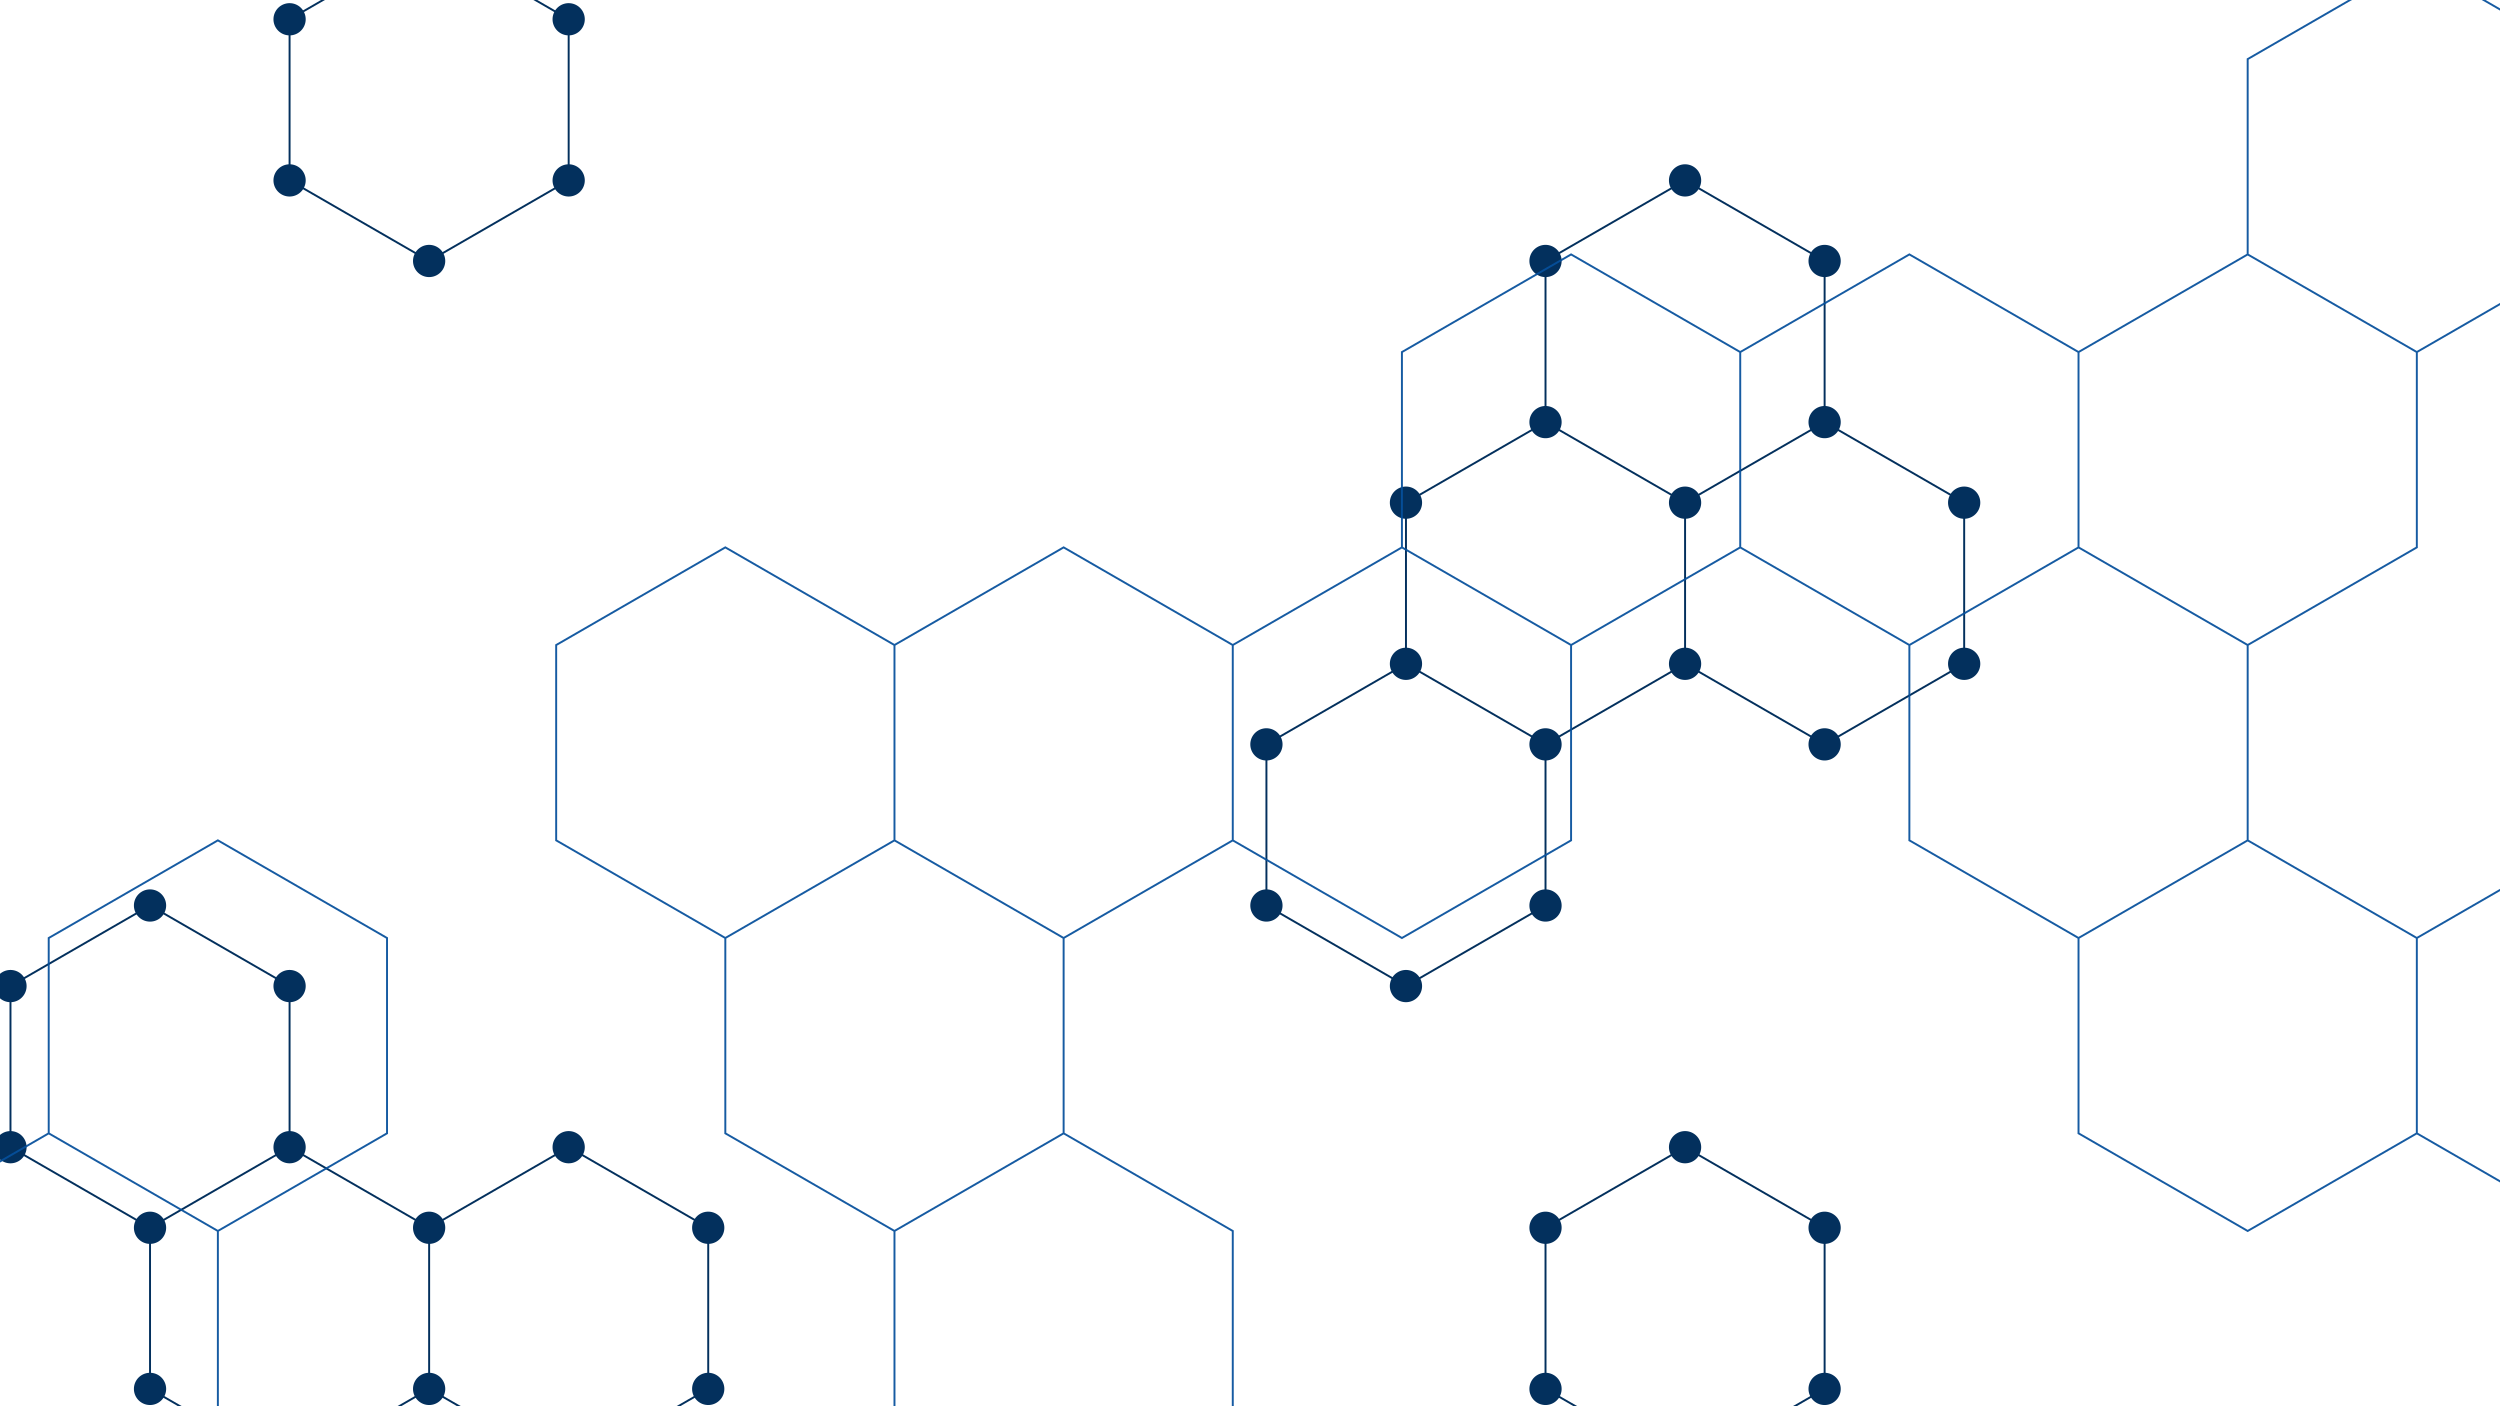<svg xmlns="http://www.w3.org/2000/svg" version="1.1" xmlns:xlink="http://www.w3.org/1999/xlink" xmlns:svgjs="http://svgjs.dev/svgjs" width="2560" height="1440" preserveAspectRatio="none" viewBox="0 0 2560 1440"><g mask="url(&quot;#SvgjsMask1321&quot;)" fill="none"><path d="M153.63 927.24L296.53 1009.74L296.53 1174.74L153.63 1257.24L10.73 1174.74L10.73 1009.74zM296.53 1174.74L439.43 1257.24L439.43 1422.24L296.53 1504.74L153.63 1422.24L153.63 1257.24zM439.43 -62.76L582.32 19.74L582.32 184.74L439.43 267.24L296.53 184.74L296.53 19.74zM582.32 1174.74L725.22 1257.24L725.22 1422.24L582.32 1504.74L439.43 1422.24L439.43 1257.24zM1439.71 679.74L1582.61 762.24L1582.61 927.24L1439.71 1009.74L1296.82 927.24L1296.82 762.24zM1725.51 184.74L1868.41 267.24L1868.41 432.24L1725.51 514.74L1582.61 432.24L1582.61 267.24zM1582.61 432.24L1725.51 514.74L1725.51 679.74L1582.61 762.24L1439.71 679.74L1439.71 514.74zM1725.51 1174.74L1868.41 1257.24L1868.41 1422.24L1725.51 1504.74L1582.61 1422.24L1582.61 1257.24zM1868.41 432.24L2011.31 514.74L2011.31 679.74L1868.41 762.24L1725.51 679.74L1725.51 514.74z" stroke="#03305d" stroke-width="2"></path><path d="M137.13 927.24 a16.5 16.5 0 1 0 33 0 a16.5 16.5 0 1 0 -33 0zM280.03 1009.74 a16.5 16.5 0 1 0 33 0 a16.5 16.5 0 1 0 -33 0zM280.03 1174.74 a16.5 16.5 0 1 0 33 0 a16.5 16.5 0 1 0 -33 0zM137.13 1257.24 a16.5 16.5 0 1 0 33 0 a16.5 16.5 0 1 0 -33 0zM-5.77 1174.74 a16.5 16.5 0 1 0 33 0 a16.5 16.5 0 1 0 -33 0zM-5.77 1009.74 a16.5 16.5 0 1 0 33 0 a16.5 16.5 0 1 0 -33 0zM422.93 1257.24 a16.5 16.5 0 1 0 33 0 a16.5 16.5 0 1 0 -33 0zM422.93 1422.24 a16.5 16.5 0 1 0 33 0 a16.5 16.5 0 1 0 -33 0zM280.03 1504.74 a16.5 16.5 0 1 0 33 0 a16.5 16.5 0 1 0 -33 0zM137.13 1422.24 a16.5 16.5 0 1 0 33 0 a16.5 16.5 0 1 0 -33 0zM422.93 -62.76 a16.5 16.5 0 1 0 33 0 a16.5 16.5 0 1 0 -33 0zM565.82 19.74 a16.5 16.5 0 1 0 33 0 a16.5 16.5 0 1 0 -33 0zM565.82 184.74 a16.5 16.5 0 1 0 33 0 a16.5 16.5 0 1 0 -33 0zM422.93 267.24 a16.5 16.5 0 1 0 33 0 a16.5 16.5 0 1 0 -33 0zM280.03 184.74 a16.5 16.5 0 1 0 33 0 a16.5 16.5 0 1 0 -33 0zM280.03 19.74 a16.5 16.5 0 1 0 33 0 a16.5 16.5 0 1 0 -33 0zM565.82 1174.74 a16.5 16.5 0 1 0 33 0 a16.5 16.5 0 1 0 -33 0zM708.72 1257.24 a16.5 16.5 0 1 0 33 0 a16.5 16.5 0 1 0 -33 0zM708.72 1422.24 a16.5 16.5 0 1 0 33 0 a16.5 16.5 0 1 0 -33 0zM565.82 1504.74 a16.5 16.5 0 1 0 33 0 a16.5 16.5 0 1 0 -33 0zM1423.21 679.74 a16.5 16.5 0 1 0 33 0 a16.5 16.5 0 1 0 -33 0zM1566.11 762.24 a16.5 16.5 0 1 0 33 0 a16.5 16.5 0 1 0 -33 0zM1566.11 927.24 a16.5 16.5 0 1 0 33 0 a16.5 16.5 0 1 0 -33 0zM1423.21 1009.74 a16.5 16.5 0 1 0 33 0 a16.5 16.5 0 1 0 -33 0zM1280.32 927.24 a16.5 16.5 0 1 0 33 0 a16.5 16.5 0 1 0 -33 0zM1280.32 762.24 a16.5 16.5 0 1 0 33 0 a16.5 16.5 0 1 0 -33 0zM1709.01 184.74 a16.5 16.5 0 1 0 33 0 a16.5 16.5 0 1 0 -33 0zM1851.91 267.24 a16.5 16.5 0 1 0 33 0 a16.5 16.5 0 1 0 -33 0zM1851.91 432.24 a16.5 16.5 0 1 0 33 0 a16.5 16.5 0 1 0 -33 0zM1709.01 514.74 a16.5 16.5 0 1 0 33 0 a16.5 16.5 0 1 0 -33 0zM1566.11 432.24 a16.5 16.5 0 1 0 33 0 a16.5 16.5 0 1 0 -33 0zM1566.11 267.24 a16.5 16.5 0 1 0 33 0 a16.5 16.5 0 1 0 -33 0zM1709.01 679.74 a16.5 16.5 0 1 0 33 0 a16.5 16.5 0 1 0 -33 0zM1423.21 514.74 a16.5 16.5 0 1 0 33 0 a16.5 16.5 0 1 0 -33 0zM1709.01 1174.74 a16.5 16.5 0 1 0 33 0 a16.5 16.5 0 1 0 -33 0zM1851.91 1257.24 a16.5 16.5 0 1 0 33 0 a16.5 16.5 0 1 0 -33 0zM1851.91 1422.24 a16.5 16.5 0 1 0 33 0 a16.5 16.5 0 1 0 -33 0zM1709.01 1504.74 a16.5 16.5 0 1 0 33 0 a16.5 16.5 0 1 0 -33 0zM1566.11 1422.24 a16.5 16.5 0 1 0 33 0 a16.5 16.5 0 1 0 -33 0zM1566.11 1257.24 a16.5 16.5 0 1 0 33 0 a16.5 16.5 0 1 0 -33 0zM1994.81 514.74 a16.5 16.5 0 1 0 33 0 a16.5 16.5 0 1 0 -33 0zM1994.81 679.74 a16.5 16.5 0 1 0 33 0 a16.5 16.5 0 1 0 -33 0zM1851.91 762.24 a16.5 16.5 0 1 0 33 0 a16.5 16.5 0 1 0 -33 0z" fill="#03305d"></path><path d="M223.1 860.52L396.31 960.52L396.31 1160.52L223.1 1260.52L49.89 1160.52L49.89 960.52zM49.89 1160.52L223.1 1260.52L223.1 1460.52L49.89 1560.52L-123.32 1460.52L-123.32 1260.52zM742.73 560.52L915.94 660.52L915.94 860.52L742.73 960.52L569.52 860.52L569.52 660.52zM915.94 860.52L1089.15 960.52L1089.15 1160.52L915.94 1260.52L742.73 1160.52L742.73 960.52zM915.94 1460.52L1089.15 1560.52L1089.15 1760.52L915.94 1860.52L742.73 1760.52L742.73 1560.52zM1089.15 560.52L1262.36 660.52L1262.36 860.52L1089.15 960.52L915.94 860.52L915.94 660.52zM1089.15 1160.52L1262.36 1260.52L1262.36 1460.52L1089.15 1560.52L915.94 1460.52L915.94 1260.52zM1608.78 260.52L1781.99 360.52L1781.99 560.52L1608.78 660.52L1435.57 560.52L1435.57 360.52zM1435.57 560.52L1608.78 660.52L1608.78 860.52L1435.57 960.52L1262.36 860.52L1262.36 660.52zM1955.2 260.52L2128.41 360.52L2128.41 560.52L1955.2 660.52L1781.99 560.52L1781.99 360.52zM1955.2 1460.52L2128.41 1560.52L2128.41 1760.52L1955.2 1860.52L1781.99 1760.52L1781.99 1560.52zM2301.62 260.52L2474.83 360.52L2474.83 560.52L2301.62 660.52L2128.41 560.52L2128.41 360.52zM2128.41 560.52L2301.62 660.52L2301.62 860.52L2128.41 960.52L1955.2 860.52L1955.2 660.52zM2301.62 860.52L2474.83 960.52L2474.83 1160.52L2301.62 1260.52L2128.41 1160.52L2128.41 960.52zM2474.83 -39.48L2648.04 60.52L2648.04 260.52L2474.83 360.52L2301.62 260.52L2301.62 60.52zM2648.04 860.52L2821.25 960.52L2821.25 1160.52L2648.04 1260.52L2474.83 1160.52L2474.83 960.52z" stroke="rgba(6, 80, 156, 0.93)" stroke-width="2"></path></g><defs><mask id="SvgjsMask1321"><rect width="2560" height="1440" fill="#ffffff"></rect></mask></defs></svg>